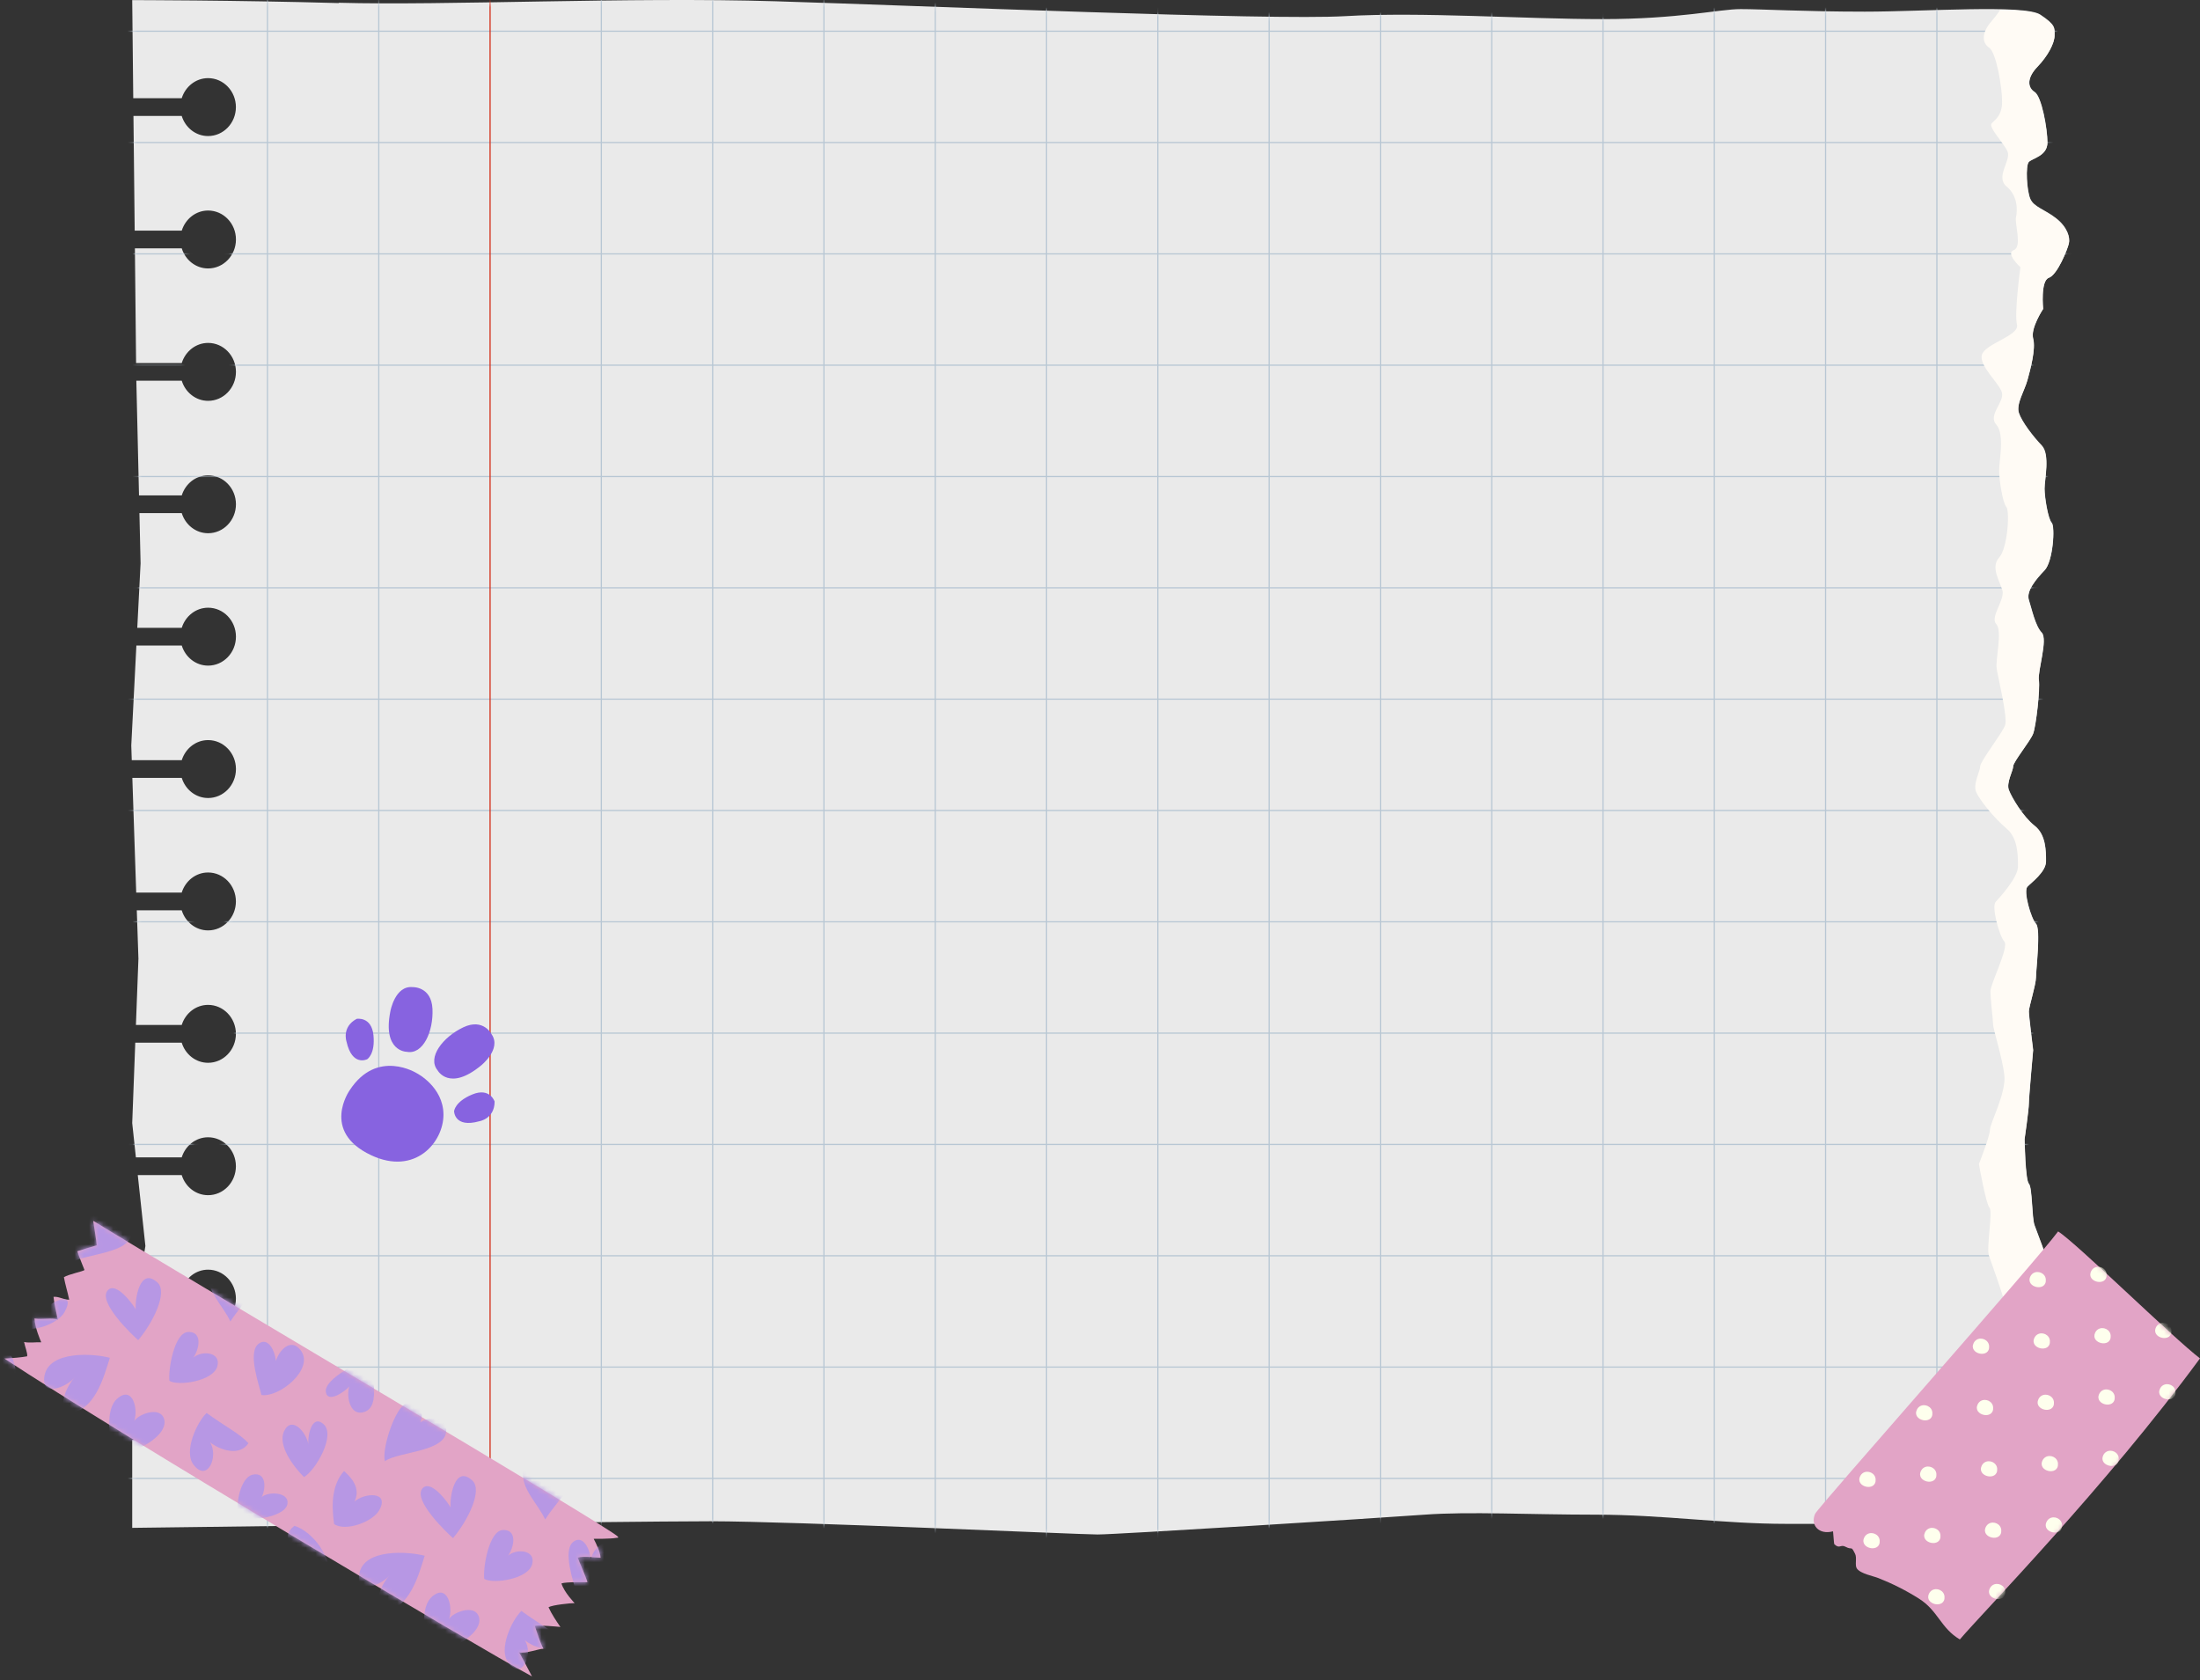 <svg width="457" height="349" viewBox="0 0 457 349" fill="none" xmlns="http://www.w3.org/2000/svg">
<rect x="0" y="0" width="457" height="349" fill="#333333" stroke="none"/>
<path d="M70.391 0.64C48.449 0.024 27.465 0.024 27.465 0.024L27.679 20.406H37.748C38.501 17.993 40.656 16.23 43.223 16.23C46.413 16.23 49.005 18.925 49.005 22.245C49.005 25.565 46.413 28.26 43.223 28.26C40.648 28.26 38.492 26.498 37.748 24.085H27.722L27.979 47.906H37.756C38.509 45.493 40.665 43.73 43.231 43.73C46.422 43.73 49.014 46.425 49.014 49.745C49.014 53.065 46.422 55.761 43.231 55.761C40.656 55.761 38.501 53.998 37.756 51.585H28.021L28.269 75.406H37.756C38.509 72.993 40.665 71.23 43.231 71.23C46.422 71.23 49.014 73.926 49.014 77.246C49.014 80.565 46.422 83.261 43.231 83.261C40.656 83.261 38.501 81.498 37.756 79.085H28.321L28.877 102.906H37.756C38.509 100.493 40.665 98.731 43.231 98.731C46.422 98.731 49.014 101.426 49.014 104.746C49.014 108.065 46.422 110.761 43.231 110.761C40.656 110.761 38.501 108.998 37.756 106.585H28.962L29.202 117.007L28.517 130.406H37.756C38.509 127.993 40.665 126.231 43.231 126.231C46.422 126.231 49.014 128.926 49.014 132.246C49.014 135.566 46.422 138.261 43.231 138.261C40.656 138.261 38.501 136.498 37.756 134.085H28.329L27.269 154.843L27.371 157.906H37.756C38.509 155.493 40.665 153.731 43.231 153.731C46.422 153.731 49.014 156.426 49.014 159.746C49.014 163.066 46.422 165.761 43.231 165.761C40.656 165.761 38.501 163.998 37.756 161.585H27.491L28.295 185.406H37.748C38.501 182.993 40.656 181.231 43.223 181.231C46.413 181.231 49.005 183.926 49.005 187.246C49.005 190.566 46.413 193.261 43.223 193.261C40.648 193.261 38.492 191.498 37.748 189.086H28.415L28.757 199.131L28.235 212.906H37.748C38.501 210.494 40.656 208.731 43.223 208.731C46.413 208.731 49.005 211.426 49.005 214.746C49.005 218.066 46.413 220.761 43.223 220.761C40.648 220.761 38.492 218.999 37.748 216.586H28.098L27.465 233.288L28.227 240.407H37.748C38.501 237.994 40.656 236.231 43.223 236.231C46.413 236.231 49.005 238.926 49.005 242.246C49.005 245.566 46.413 248.261 43.223 248.261C40.648 248.261 38.492 246.499 37.748 244.086H28.62L30.203 258.811L28.731 267.907H37.748C38.501 265.494 40.656 263.731 43.223 263.731C46.413 263.731 49.005 266.426 49.005 269.746C49.005 273.066 46.413 275.761 43.223 275.761C40.648 275.761 38.492 273.999 37.748 271.586H28.133L27.465 275.693V295.407H37.748C38.501 292.994 40.656 291.231 43.223 291.231C46.413 291.231 49.005 293.927 49.005 297.246C49.005 300.566 46.413 303.262 43.223 303.262C40.648 303.262 38.492 301.499 37.748 299.086H27.465V317.362C27.465 317.362 130.392 315.993 147.544 315.993C164.695 315.993 224.038 318.74 227.998 318.74C231.959 318.74 286.69 315.309 295.92 314.624C305.151 313.94 317.683 314.624 331.533 314.624C345.382 314.624 357.914 316.533 371.097 316.533H399.455C407.368 316.533 425.178 317.371 425.178 317.371C425.178 317.371 426.204 310.971 424.434 310.047C422.654 309.123 420.285 307.574 419.985 306.342C419.686 305.11 420.285 301.405 421.765 300.789C423.245 300.173 425.477 298.941 425.477 297.392C425.477 295.843 431.551 293.995 431.551 292.763C431.551 291.531 428.437 287.364 427.693 286.594C426.949 285.824 424.134 287.518 423.544 285.67C422.954 283.822 423.843 280.117 423.544 277.952C423.245 275.796 425.914 272.707 424.733 272.091C423.544 271.475 419.985 269.618 419.985 268.694C419.985 267.77 425.914 264.065 425.623 262.833C425.323 261.601 423.253 256.048 422.654 254.499C422.064 252.959 422.21 246.627 421.465 245.857C420.721 245.087 420.576 236.599 420.576 236.599C420.576 236.599 421.465 230.43 421.465 229.189C421.465 227.949 422.355 218.083 422.355 218.083C422.355 218.083 421.465 210.99 421.465 210.057C421.465 209.125 422.945 204.504 422.945 202.964C422.945 201.424 423.98 192.936 422.945 191.858C421.91 190.78 420.276 185.073 421.166 184.14C422.056 183.216 425.024 181.051 425.024 178.895C425.024 176.739 425.024 173.342 422.654 171.494C420.285 169.646 417.907 165.633 417.316 164.084C416.726 162.544 418.206 160.071 418.206 159.147C418.206 158.223 421.765 153.902 422.355 152.362C422.945 150.822 423.835 143.104 423.544 141.256C423.245 139.407 425.469 132.768 424.134 131.382C422.8 129.995 422.056 126.445 421.465 124.596C420.875 122.748 422.945 120.275 424.725 118.427C426.504 116.579 426.949 109.323 426.204 108.553C425.46 107.783 424.725 103.308 424.725 101.46C424.725 99.612 425.914 94.367 424.134 92.51C422.355 90.662 419.985 87.573 419.387 85.725C418.796 83.877 420.576 81.096 421.166 78.94C421.756 76.783 422.945 72.463 422.355 70.298C421.765 68.141 424.434 64.129 424.434 64.129C424.434 64.129 423.843 58.267 425.623 57.651C427.402 57.035 429.481 51.79 429.772 50.558C430.071 49.326 429.472 47.161 427.103 45.313C424.733 43.465 422.509 43.003 421.765 41.3C421.02 39.606 420.73 34.361 421.465 33.582C422.21 32.812 425.323 32.35 425.323 29.57C425.323 26.789 424.134 20.003 422.654 19.079C421.174 18.155 421.02 16.145 423.245 13.834C425.469 11.524 426.803 8.897 426.803 7.357C426.803 5.817 427.103 5.201 423.835 3.036C420.576 0.88 399.814 2.42 387.367 2.42C374.921 2.42 366.015 1.89 361.567 1.89C357.119 1.89 348.821 3.969 332.807 3.969C316.793 3.969 295.151 2.429 279.436 3.353C263.722 4.277 191.668 1.197 161.128 0.264C130.589 -0.66 92.342 1.188 70.4 0.572L70.391 0.64Z" fill="#EAEAEA"/>
<path d="M416.042 306.59C416.042 308.233 413.792 309.55 412.295 310.209C410.798 310.868 410.199 314.813 410.499 316.13C410.55 316.37 410.695 316.627 410.875 316.883C418.086 317.131 425.17 317.465 425.17 317.465C425.17 317.465 426.196 311.065 424.425 310.141C422.646 309.217 420.276 307.668 419.977 306.436C419.823 305.811 419.909 304.545 420.216 303.373C418.42 304.417 416.042 305.563 416.042 306.59Z" fill="#FFF5E6"/>
<mask id="mask0_2198_6799" style="mask-type:luminance" maskUnits="userSpaceOnUse" x="27" y="0" width="405" height="319">
<path d="M70.391 0.64C48.449 0.024 27.465 0.024 27.465 0.024L27.679 20.406H37.748C38.501 17.993 40.656 16.23 43.223 16.23C46.413 16.23 49.005 18.925 49.005 22.245C49.005 25.565 46.413 28.26 43.223 28.26C40.648 28.26 38.492 26.498 37.748 24.085H27.722L27.979 47.906H37.756C38.509 45.493 40.665 43.73 43.231 43.73C46.422 43.73 49.014 46.425 49.014 49.745C49.014 53.065 46.422 55.761 43.231 55.761C40.656 55.761 38.501 53.998 37.756 51.585H28.021L28.269 75.406H37.756C38.509 72.993 40.665 71.23 43.231 71.23C46.422 71.23 49.014 73.926 49.014 77.246C49.014 80.565 46.422 83.261 43.231 83.261C40.656 83.261 38.501 81.498 37.756 79.085H28.321L28.877 102.906H37.756C38.509 100.493 40.665 98.731 43.231 98.731C46.422 98.731 49.014 101.426 49.014 104.746C49.014 108.065 46.422 110.761 43.231 110.761C40.656 110.761 38.501 108.998 37.756 106.585H28.962L29.202 117.007L28.517 130.406H37.756C38.509 127.993 40.665 126.231 43.231 126.231C46.422 126.231 49.014 128.926 49.014 132.246C49.014 135.566 46.422 138.261 43.231 138.261C40.656 138.261 38.501 136.498 37.756 134.085H28.329L27.269 154.843L27.371 157.906H37.756C38.509 155.493 40.665 153.731 43.231 153.731C46.422 153.731 49.014 156.426 49.014 159.746C49.014 163.066 46.422 165.761 43.231 165.761C40.656 165.761 38.501 163.998 37.756 161.585H27.491L28.295 185.406H37.748C38.501 182.993 40.656 181.231 43.223 181.231C46.413 181.231 49.005 183.926 49.005 187.246C49.005 190.566 46.413 193.261 43.223 193.261C40.648 193.261 38.492 191.498 37.748 189.086H28.415L28.757 199.131L28.235 212.906H37.748C38.501 210.494 40.656 208.731 43.223 208.731C46.413 208.731 49.005 211.426 49.005 214.746C49.005 218.066 46.413 220.761 43.223 220.761C40.648 220.761 38.492 218.999 37.748 216.586H28.098L27.465 233.288L28.227 240.407H37.748C38.501 237.994 40.656 236.231 43.223 236.231C46.413 236.231 49.005 238.926 49.005 242.246C49.005 245.566 46.413 248.261 43.223 248.261C40.648 248.261 38.492 246.499 37.748 244.086H28.62L30.203 258.811L28.731 267.907H37.748C38.501 265.494 40.656 263.731 43.223 263.731C46.413 263.731 49.005 266.426 49.005 269.746C49.005 273.066 46.413 275.761 43.223 275.761C40.648 275.761 38.492 273.999 37.748 271.586H28.133L27.465 275.693V295.407H37.748C38.501 292.994 40.656 291.231 43.223 291.231C46.413 291.231 49.005 293.927 49.005 297.246C49.005 300.566 46.413 303.262 43.223 303.262C40.648 303.262 38.492 301.499 37.748 299.086H27.465V317.362C27.465 317.362 130.392 315.993 147.544 315.993C164.695 315.993 224.038 318.74 227.998 318.74C231.959 318.74 286.69 315.309 295.92 314.624C305.151 313.94 317.683 314.624 331.533 314.624C345.382 314.624 357.914 316.533 371.097 316.533H399.455C407.368 316.533 425.178 317.371 425.178 317.371C425.178 317.371 426.204 310.971 424.434 310.047C422.654 309.123 420.285 307.574 419.985 306.342C419.686 305.11 420.285 301.405 421.765 300.789C423.245 300.173 425.477 298.941 425.477 297.392C425.477 295.843 431.551 293.995 431.551 292.763C431.551 291.531 428.437 287.364 427.693 286.594C426.949 285.824 424.134 287.518 423.544 285.67C422.954 283.822 423.843 280.117 423.544 277.952C423.245 275.796 425.914 272.707 424.733 272.091C423.544 271.475 419.985 269.618 419.985 268.694C419.985 267.77 425.914 264.065 425.623 262.833C425.323 261.601 423.253 256.048 422.654 254.499C422.064 252.959 422.21 246.627 421.465 245.857C420.721 245.087 420.576 236.599 420.576 236.599C420.576 236.599 421.465 230.43 421.465 229.189C421.465 227.949 422.355 218.083 422.355 218.083C422.355 218.083 421.465 210.99 421.465 210.057C421.465 209.125 422.945 204.504 422.945 202.964C422.945 201.424 423.98 192.936 422.945 191.858C421.91 190.78 420.276 185.073 421.166 184.14C422.056 183.216 425.024 181.051 425.024 178.895C425.024 176.739 425.024 173.342 422.654 171.494C420.285 169.646 417.907 165.633 417.316 164.084C416.726 162.544 418.206 160.071 418.206 159.147C418.206 158.223 421.765 153.902 422.355 152.362C422.945 150.822 423.835 143.104 423.544 141.256C423.245 139.407 425.469 132.768 424.134 131.382C422.8 129.995 422.056 126.445 421.465 124.596C420.875 122.748 422.945 120.275 424.725 118.427C426.504 116.579 426.949 109.323 426.204 108.553C425.46 107.783 424.725 103.308 424.725 101.46C424.725 99.612 425.914 94.367 424.134 92.51C422.355 90.662 419.985 87.573 419.387 85.725C418.796 83.877 420.576 81.096 421.166 78.94C421.756 76.783 422.945 72.463 422.355 70.298C421.765 68.141 424.434 64.129 424.434 64.129C424.434 64.129 423.843 58.267 425.623 57.651C427.402 57.035 429.481 51.79 429.772 50.558C430.071 49.326 429.472 47.161 427.103 45.313C424.733 43.465 422.509 43.003 421.765 41.3C421.02 39.606 420.73 34.361 421.465 33.582C422.21 32.812 425.323 32.35 425.323 29.57C425.323 26.789 424.134 20.003 422.654 19.079C421.174 18.155 421.02 16.145 423.245 13.834C425.469 11.524 426.803 8.897 426.803 7.357C426.803 5.817 427.103 5.201 423.835 3.036C420.576 0.88 399.814 2.42 387.367 2.42C374.921 2.42 366.015 1.89 361.567 1.89C357.119 1.89 348.821 3.969 332.807 3.969C316.793 3.969 295.151 2.429 279.436 3.353C263.722 4.277 191.668 1.197 161.128 0.264C130.589 -0.66 92.342 1.188 70.4 0.572L70.391 0.64Z" fill="white"/>
</mask>
<g mask="url(#mask0_2198_6799)">
<path d="M4.103 307.095H453.801" stroke="#B8C7D4" stroke-width="0.25" stroke-miterlimit="10"/>
<path d="M4.103 283.967H453.801" stroke="#B8C7D4" stroke-width="0.25" stroke-miterlimit="10"/>
<path d="M4.103 260.848H453.801" stroke="#B8C7D4" stroke-width="0.25" stroke-miterlimit="10"/>
<path d="M4.103 237.72H453.801" stroke="#B8C7D4" stroke-width="0.25" stroke-miterlimit="10"/>
<path d="M4.103 214.601H453.801" stroke="#B8C7D4" stroke-width="0.25" stroke-miterlimit="10"/>
<path d="M4.103 191.473H453.801" stroke="#B8C7D4" stroke-width="0.25" stroke-miterlimit="10"/>
<path d="M4.103 168.354H453.801" stroke="#B8C7D4" stroke-width="0.25" stroke-miterlimit="10"/>
<path d="M4.103 145.226H453.801" stroke="#B8C7D4" stroke-width="0.25" stroke-miterlimit="10"/>
<path d="M4.103 122.098H453.801" stroke="#B8C7D4" stroke-width="0.25" stroke-miterlimit="10"/>
<path d="M4.103 98.979H453.801" stroke="#B8C7D4" stroke-width="0.25" stroke-miterlimit="10"/>
<path d="M4.103 75.851H453.801" stroke="#B8C7D4" stroke-width="0.25" stroke-miterlimit="10"/>
<path d="M4.103 52.732H453.801" stroke="#B8C7D4" stroke-width="0.25" stroke-miterlimit="10"/>
<path d="M4.103 29.604H453.801" stroke="#B8C7D4" stroke-width="0.25" stroke-miterlimit="10"/>
<path d="M4.103 6.485H453.801" stroke="#B8C7D4" stroke-width="0.25" stroke-miterlimit="10"/>
<path d="M402.346 381.689V-68.11" stroke="#B8C7D4" stroke-width="0.25" stroke-miterlimit="10"/>
<path d="M379.224 381.689V-68.11" stroke="#B8C7D4" stroke-width="0.25" stroke-miterlimit="10"/>
<path d="M356.109 381.689V-68.11" stroke="#B8C7D4" stroke-width="0.25" stroke-miterlimit="10"/>
<path d="M332.987 381.689V-68.11" stroke="#B8C7D4" stroke-width="0.25" stroke-miterlimit="10"/>
<path d="M309.873 381.689V-68.11" stroke="#B8C7D4" stroke-width="0.25" stroke-miterlimit="10"/>
<path d="M286.75 381.689V-68.11" stroke="#B8C7D4" stroke-width="0.25" stroke-miterlimit="10"/>
<path d="M263.636 381.689V-68.11" stroke="#B8C7D4" stroke-width="0.25" stroke-miterlimit="10"/>
<path d="M240.514 381.689V-68.11" stroke="#B8C7D4" stroke-width="0.25" stroke-miterlimit="10"/>
<path d="M217.391 381.689V-68.11" stroke="#B8C7D4" stroke-width="0.25" stroke-miterlimit="10"/>
<path d="M194.277 381.689V-68.11" stroke="#B8C7D4" stroke-width="0.25" stroke-miterlimit="10"/>
<path d="M171.154 381.689V-68.11" stroke="#B8C7D4" stroke-width="0.25" stroke-miterlimit="10"/>
<path d="M148.04 381.689V-68.11" stroke="#B8C7D4" stroke-width="0.25" stroke-miterlimit="10"/>
<path d="M124.917 381.689V-68.11" stroke="#B8C7D4" stroke-width="0.25" stroke-miterlimit="10"/>
<path d="M101.803 381.689V-68.11" stroke="#D4331E" stroke-width="0.25" stroke-miterlimit="10"/>
<path d="M78.681 381.689V-68.11" stroke="#B8C7D4" stroke-width="0.25" stroke-miterlimit="10"/>
<path d="M55.558 381.689V-68.11" stroke="#B8C7D4" stroke-width="0.25" stroke-miterlimit="10"/>
</g>
<path d="M413.792 4.311C411.551 6.775 411.696 8.915 413.193 9.899C414.69 10.883 415.888 18.121 415.888 21.082C415.888 24.042 414.476 24.804 413.724 25.625C412.979 26.447 416.281 29.706 417.034 31.512C417.778 33.317 414.434 36.766 416.829 38.742C419.224 40.718 419.079 43.79 418.779 45.108C418.48 46.426 420.105 51.294 418.309 51.953C416.512 52.612 419.695 55.504 419.695 55.504C419.695 55.504 418.386 65.113 418.985 67.414C419.583 69.716 412.286 71.41 411.688 73.712C411.089 76.013 415.246 79.522 415.845 81.498C416.444 83.475 412.885 86.213 414.673 88.189C416.47 90.166 415.272 95.753 415.272 97.73C415.272 99.706 416.016 104.472 416.769 105.293C417.513 106.115 417.068 113.841 415.272 115.818C413.476 117.794 415.349 120.618 415.948 122.594C416.547 124.571 413.33 128.147 414.673 129.628C416.016 131.108 414.468 136.926 414.767 138.903C415.067 140.879 417.103 149.025 416.504 150.668C415.905 152.31 411.354 158.146 411.354 159.13C411.354 160.114 409.857 162.749 410.456 164.392C411.055 166.035 414.399 170.108 416.795 172.084C419.19 174.061 419.19 177.68 419.19 179.982C419.19 182.283 415.452 186.356 414.553 187.34C413.655 188.324 415.298 194.416 416.35 195.563C417.393 196.718 413.467 204.29 413.467 205.933C413.467 207.576 414.014 211.786 414.014 212.77C414.014 213.754 415.939 219.658 416.358 223.32C416.786 226.982 413.373 233.331 413.373 234.648C413.373 235.966 411.072 241.784 411.072 241.784C411.072 241.784 412.517 250.041 413.27 250.863C414.014 251.684 412.569 259.214 413.168 260.856C413.766 262.499 415.862 268.42 416.162 269.738C416.461 271.056 418.292 274.752 418.292 275.736C418.292 276.72 414.074 278.945 415.263 279.603C416.461 280.262 413.766 283.548 414.066 285.85C414.365 288.151 413.467 292.096 414.066 294.072C414.665 296.049 417.505 294.235 418.258 295.056C418.891 295.749 421.192 298.984 421.91 300.78C423.39 300.139 425.443 298.949 425.443 297.469C425.443 295.989 431.517 294.072 431.517 292.84C431.517 291.608 428.403 287.441 427.659 286.671C426.915 285.901 424.1 287.595 423.51 285.747C422.92 283.899 423.809 280.194 423.51 278.029C423.211 275.873 425.879 272.784 424.699 272.168C423.51 271.552 419.951 269.695 419.951 268.771C419.951 267.847 425.879 264.142 425.589 262.91C425.289 261.678 423.219 256.125 422.62 254.576C422.03 253.036 422.175 246.704 421.431 245.934C420.687 245.164 420.542 236.676 420.542 236.676C420.542 236.676 421.431 230.507 421.431 229.266C421.431 228.026 422.321 218.16 422.321 218.16C422.321 218.16 421.431 211.067 421.431 210.134C421.431 209.202 422.911 204.581 422.911 203.041C422.911 201.501 423.946 193.013 422.911 191.935C421.876 190.857 420.242 185.15 421.132 184.217C422.021 183.293 424.99 181.128 424.99 178.972C424.99 176.816 424.99 173.419 422.62 171.571C420.251 169.723 417.873 165.71 417.282 164.161C416.692 162.621 418.172 160.148 418.172 159.224C418.172 158.3 421.731 153.979 422.321 152.439C422.911 150.899 423.801 143.181 423.51 141.333C423.211 139.485 425.435 132.845 424.1 131.459C422.766 130.073 422.021 126.522 421.431 124.673C420.841 122.825 422.911 120.353 424.69 118.504C426.47 116.656 426.915 109.4 426.17 108.63C425.426 107.86 424.69 103.385 424.69 101.537C424.69 99.689 425.879 94.444 424.1 92.587C422.321 90.739 419.951 87.65 419.352 85.802C418.762 83.954 420.542 81.173 421.132 79.017C421.722 76.861 422.911 72.54 422.321 70.375C421.731 68.219 424.4 64.206 424.4 64.206C424.4 64.206 423.809 58.345 425.589 57.728C427.368 57.112 429.447 51.867 429.738 50.635C430.037 49.403 429.438 47.238 427.069 45.39C424.699 43.542 422.475 43.08 421.731 41.377C420.986 39.683 420.696 34.438 421.431 33.66C422.175 32.889 425.289 32.427 425.289 29.647C425.289 26.866 424.1 20.081 422.62 19.157C421.14 18.232 420.986 16.222 423.21 13.911C425.435 11.601 426.769 8.974 426.769 7.434C426.769 5.894 427.069 5.278 423.801 3.113C422.706 2.386 419.601 2.087 415.529 1.992C415.024 2.771 414.451 3.55 413.758 4.311H413.792Z" fill="#FFFBF5"/>
<path d="M457 282.162C451.448 277.943 431.08 257.947 427.522 255.791C423.065 261.849 377.675 313.084 377.059 314.428C375.998 316.746 377.795 318.877 380.772 318.081C380.814 318.27 380.951 320.674 381.028 320.751C382.14 321.82 382.329 320.742 383.329 321.273C384.878 322.103 384.424 320.913 385.357 322.762C385.776 323.583 385.254 325.123 385.716 325.799C386.486 326.903 389.121 327.365 390.19 327.793C393.133 328.956 395.956 330.377 398.633 332.071C402.628 334.604 403.099 338.155 407.111 340.542C411.944 334.852 437.462 308.763 456.992 282.17L457 282.162Z" fill="#E2A4C6"/>
<mask id="mask1_2198_6799" style="mask-type:luminance" maskUnits="userSpaceOnUse" x="376" y="255" width="81" height="86">
<path d="M456.966 282.316C451.414 278.097 431.405 257.844 427.847 255.688C423.39 261.746 377.683 313.084 377.059 314.436C375.998 316.755 377.795 318.885 380.772 318.09C380.814 318.278 380.951 320.682 381.028 320.759C382.14 321.829 382.329 320.751 383.329 321.281C384.878 322.111 384.424 320.922 385.357 322.77C385.776 323.591 385.254 325.132 385.716 325.808C386.486 326.911 389.121 327.373 390.19 327.801C393.133 328.965 395.956 330.385 398.633 332.079C402.628 334.612 403.099 338.163 407.111 340.55C411.944 334.86 437.428 308.926 456.957 282.333L456.966 282.316Z" fill="white"/>
</mask>
<g mask="url(#mask1_2198_6799)">
<path d="M452.457 300.985C451.781 300.036 450.156 299.933 449.54 301.174C448.402 303.492 452.971 304.494 452.748 301.798C452.722 301.482 452.62 301.208 452.457 300.985Z" fill="#FEFFED"/>
<path d="M451.619 288.245C450.943 287.295 449.318 287.193 448.702 288.433C447.564 290.752 452.132 291.753 451.91 289.058C451.884 288.741 451.781 288.468 451.619 288.245Z" fill="#FEFFED"/>
<path d="M439.831 302.072C439.155 301.122 437.53 301.02 436.914 302.26C435.777 304.579 440.345 305.58 440.122 302.885C440.097 302.568 439.994 302.295 439.831 302.072Z" fill="#FEFFED"/>
<path d="M453.304 313.717C452.629 312.768 451.003 312.665 450.387 313.906C449.25 316.224 453.818 317.225 453.595 314.53C453.57 314.214 453.467 313.94 453.304 313.717Z" fill="#FEFFED"/>
<path d="M428.052 315.908C427.376 314.958 425.75 314.855 425.134 316.096C423.997 318.415 428.565 319.416 428.342 316.721C428.317 316.404 428.214 316.13 428.052 315.908Z" fill="#FEFFED"/>
<path d="M441.516 327.553C440.841 326.603 439.215 326.501 438.599 327.741C437.462 330.06 442.03 331.061 441.807 328.366C441.782 328.049 441.679 327.776 441.516 327.553Z" fill="#FEFFED"/>
<path d="M416.264 329.735C415.588 328.785 413.963 328.682 413.347 329.923C412.209 332.242 416.777 333.243 416.555 330.548C416.529 330.231 416.426 329.957 416.264 329.735Z" fill="#FEFFED"/>
<path d="M429.728 341.38C429.052 340.43 427.427 340.328 426.811 341.568C425.673 343.887 430.242 344.888 430.019 342.193C429.993 341.876 429.891 341.602 429.728 341.38Z" fill="#FEFFED"/>
<path d="M438.993 289.332C438.317 288.382 436.692 288.279 436.076 289.52C434.938 291.839 439.506 292.84 439.284 290.145C439.258 289.828 439.155 289.554 438.993 289.332Z" fill="#FEFFED"/>
<path d="M427.205 303.167C426.529 302.218 424.904 302.115 424.288 303.356C423.15 305.674 427.718 306.675 427.496 303.98C427.47 303.664 427.367 303.39 427.205 303.167Z" fill="#FEFFED"/>
<path d="M440.678 314.813C440.002 313.863 438.377 313.76 437.761 315.001C436.623 317.32 441.191 318.321 440.969 315.625C440.943 315.309 440.841 315.035 440.678 314.813Z" fill="#FEFFED"/>
<path d="M415.426 316.994C414.75 316.045 413.124 315.942 412.508 317.183C411.371 319.501 415.939 320.503 415.716 317.807C415.691 317.491 415.588 317.217 415.426 316.994Z" fill="#FEFFED"/>
<path d="M428.89 328.64C428.214 327.69 426.589 327.587 425.973 328.828C424.835 331.147 429.403 332.148 429.181 329.453C429.155 329.136 429.052 328.862 428.89 328.64Z" fill="#FEFFED"/>
<path d="M403.637 330.822C402.962 329.872 401.336 329.769 400.72 331.01C399.583 333.329 404.151 334.33 403.928 331.634C403.903 331.318 403.8 331.044 403.637 330.822Z" fill="#FEFFED"/>
<path d="M450.781 275.505C450.105 274.555 448.48 274.452 447.864 275.693C446.726 278.012 451.294 279.013 451.072 276.318C451.046 276.001 450.944 275.727 450.781 275.505Z" fill="#FEFFED"/>
<path d="M437.307 263.859C436.632 262.91 435.006 262.807 434.39 264.048C433.253 266.366 437.821 267.368 437.598 264.672C437.573 264.356 437.47 264.082 437.307 263.859Z" fill="#FEFFED"/>
<path d="M425.528 277.687C424.852 276.737 423.227 276.634 422.611 277.875C421.473 280.194 426.041 281.195 425.819 278.499C425.793 278.183 425.691 277.909 425.528 277.687Z" fill="#FEFFED"/>
<path d="M424.681 264.946C424.006 263.996 422.38 263.894 421.764 265.134C420.627 267.453 425.195 268.454 424.972 265.759C424.947 265.442 424.844 265.169 424.681 264.946Z" fill="#FEFFED"/>
<path d="M438.155 276.6C437.479 275.65 435.853 275.547 435.237 276.788C434.1 279.107 438.668 280.108 438.445 277.413C438.42 277.096 438.317 276.822 438.155 276.6Z" fill="#FEFFED"/>
<path d="M412.902 278.782C412.226 277.832 410.6 277.729 409.985 278.97C408.847 281.289 413.415 282.29 413.192 279.595C413.167 279.278 413.064 279.004 412.902 278.782Z" fill="#FEFFED"/>
<path d="M426.366 290.427C425.691 289.477 424.065 289.375 423.449 290.615C422.312 292.934 426.88 293.935 426.657 291.24C426.632 290.923 426.529 290.65 426.366 290.427Z" fill="#FEFFED"/>
<path d="M401.114 292.609C400.438 291.659 398.813 291.557 398.197 292.797C397.059 295.116 401.627 296.117 401.405 293.422C401.379 293.105 401.277 292.831 401.114 292.609Z" fill="#FEFFED"/>
<path d="M414.578 304.254C413.903 303.304 412.277 303.202 411.661 304.442C410.524 306.761 415.092 307.762 414.869 305.067C414.844 304.75 414.741 304.476 414.578 304.254Z" fill="#FEFFED"/>
<path d="M389.326 306.436C388.65 305.486 387.025 305.383 386.409 306.624C385.271 308.943 389.839 309.944 389.617 307.249C389.591 306.932 389.488 306.658 389.326 306.436Z" fill="#FEFFED"/>
<path d="M402.799 318.09C402.123 317.14 400.498 317.037 399.882 318.278C398.744 320.597 403.312 321.598 403.09 318.903C403.064 318.586 402.962 318.312 402.799 318.09Z" fill="#FEFFED"/>
<path d="M449.934 262.764C449.258 261.814 447.633 261.712 447.017 262.952C445.879 265.271 450.447 266.272 450.225 263.577C450.199 263.26 450.096 262.987 449.934 262.764Z" fill="#FEFFED"/>
<path d="M412.055 266.041C411.379 265.092 409.754 264.989 409.138 266.23C408 268.548 412.568 269.549 412.346 266.854C412.32 266.538 412.217 266.264 412.055 266.041Z" fill="#FEFFED"/>
<path d="M400.276 279.868C399.6 278.919 397.975 278.816 397.359 280.057C396.221 282.375 400.789 283.377 400.566 280.681C400.541 280.365 400.438 280.091 400.276 279.868Z" fill="#FEFFED"/>
<path d="M413.74 291.514C413.064 290.564 411.439 290.461 410.823 291.702C409.685 294.021 414.253 295.022 414.031 292.327C414.005 292.01 413.903 291.736 413.74 291.514Z" fill="#FEFFED"/>
<path d="M388.488 293.704C387.812 292.754 386.186 292.652 385.571 293.892C384.433 296.211 389.001 297.212 388.778 294.517C388.753 294.2 388.65 293.927 388.488 293.704Z" fill="#FEFFED"/>
<path d="M401.952 305.349C401.276 304.399 399.651 304.297 399.035 305.537C397.897 307.856 402.465 308.857 402.243 306.162C402.217 305.845 402.114 305.572 401.952 305.349Z" fill="#FEFFED"/>
<path d="M376.699 307.531C376.024 306.581 374.398 306.479 373.782 307.719C372.645 310.038 377.213 311.039 376.99 308.344C376.965 308.027 376.862 307.754 376.699 307.531Z" fill="#FEFFED"/>
<path d="M390.173 319.176C389.497 318.227 387.871 318.124 387.256 319.365C386.118 321.683 390.686 322.684 390.463 319.989C390.438 319.673 390.335 319.399 390.173 319.176Z" fill="#FEFFED"/>
<path d="M423.843 252.206C423.167 251.256 421.542 251.153 420.926 252.394C419.788 254.713 424.356 255.714 424.134 253.018C424.108 252.702 424.006 252.428 423.843 252.206Z" fill="#FEFFED"/>
<path d="M398.59 254.396C397.914 253.446 396.289 253.344 395.673 254.584C394.535 256.903 399.103 257.904 398.881 255.209C398.855 254.892 398.753 254.619 398.59 254.396Z" fill="#FEFFED"/>
<path d="M411.217 253.301C410.541 252.351 408.915 252.248 408.3 253.489C407.162 255.808 411.73 256.809 411.507 254.114C411.482 253.797 411.379 253.523 411.217 253.301Z" fill="#FEFFED"/>
<path d="M399.428 267.128C398.753 266.178 397.127 266.076 396.511 267.316C395.374 269.635 399.942 270.636 399.719 267.941C399.694 267.624 399.591 267.35 399.428 267.128Z" fill="#FEFFED"/>
<path d="M387.64 280.964C386.965 280.014 385.339 279.911 384.723 281.152C383.586 283.471 388.154 284.472 387.931 281.777C387.906 281.46 387.803 281.186 387.64 280.964Z" fill="#FEFFED"/>
<path d="M386.802 268.223C386.126 267.273 384.501 267.171 383.885 268.411C382.747 270.73 387.315 271.731 387.093 269.036C387.067 268.719 386.965 268.446 386.802 268.223Z" fill="#FEFFED"/>
<path d="M377.709 320.203C377.033 319.253 375.408 319.151 374.792 320.391C373.654 322.71 378.222 323.711 378 321.016C377.974 320.699 377.871 320.426 377.709 320.203Z" fill="#FEFFED"/>
<path d="M391.182 331.848C390.506 330.898 388.881 330.796 388.265 332.036C387.127 334.355 391.695 335.356 391.473 332.661C391.447 332.344 391.344 332.071 391.182 331.848Z" fill="#FEFFED"/>
<path d="M378.556 332.943C377.88 331.994 376.255 331.891 375.639 333.132C374.501 335.45 379.069 336.452 378.847 333.756C378.821 333.44 378.718 333.166 378.556 332.943Z" fill="#FEFFED"/>
</g>
<path d="M107.723 343.211C107.723 343.211 107.757 343.194 107.791 343.22C109.245 343.536 111.974 342.458 112.898 342.467C112.111 341.021 111.624 339.258 111.093 337.727C111.82 337.538 115.618 337.855 116.414 337.949C115.533 336.683 114.583 335.262 113.942 333.851C114.763 333.363 118.595 332.986 119.365 332.995C119.365 332.995 117.192 330.77 116.628 328.905C117.56 328.554 122.009 328.657 122.009 328.657C122.086 328.392 120.212 324.173 120.015 323.549C121.53 323.164 123.215 323.549 124.755 323.574C124.703 322.402 123.873 320.674 123.326 319.639C123.326 319.639 126.85 319.673 128.005 319.442C128.091 319.425 128.236 319.416 128.407 319.399C128.407 319.322 128.407 319.253 128.382 319.219C127.295 317.576 34.343 262.884 19.424 253.618C19.407 253.643 19.39 253.669 19.373 253.703C19.638 255.517 19.988 257.425 20.1 258.666C18.739 259.051 17.396 259.487 16.062 259.907C16.319 260.779 17.55 263.8 17.55 263.8C17.345 264.074 14.231 264.681 13.273 265.297C13.564 266.871 14.069 268.471 14.377 269.969C13.196 269.995 12.23 269.259 11.117 269.378C11.263 270.953 11.699 272.561 11.999 274.059C10.356 273.674 9.116 274.136 7.165 273.871C7.302 275.924 8.312 278.209 8.568 278.816C7.379 278.765 6.165 278.996 5.001 278.756C5.164 279.638 5.762 281.118 5.643 281.725C4.496 281.948 2.777 282.093 0.912 282.196C24.394 297.7 99.536 342.347 110.511 348.217C109.562 346.463 108.108 343.528 107.791 343.228C107.774 343.228 107.748 343.228 107.723 343.22V343.211Z" fill="#E2A4C6"/>
<mask id="mask2_2198_6799" style="mask-type:luminance" maskUnits="userSpaceOnUse" x="0" y="253" width="129" height="96">
<path d="M107.723 343.211C107.723 343.211 107.757 343.194 107.791 343.22C109.245 343.536 111.974 342.458 112.898 342.467C112.111 341.021 111.624 339.258 111.093 337.727C111.82 337.538 115.618 337.855 116.414 337.949C115.533 336.683 114.583 335.262 113.942 333.851C114.763 333.363 118.595 332.986 119.365 332.995C119.365 332.995 117.192 330.77 116.628 328.905C117.56 328.554 122.009 328.657 122.009 328.657C122.086 328.392 120.212 324.173 120.015 323.549C121.53 323.164 123.215 323.549 124.755 323.574C124.703 322.402 123.873 320.674 123.326 319.639C123.326 319.639 126.85 319.673 128.005 319.442C128.091 319.425 128.236 319.416 128.407 319.399C128.407 319.322 128.407 319.253 128.382 319.219C127.295 317.576 34.343 262.884 19.424 253.618C19.407 253.643 19.39 253.669 19.373 253.703C19.638 255.517 19.988 257.425 20.1 258.666C18.739 259.051 17.396 259.487 16.062 259.907C16.319 260.779 17.55 263.8 17.55 263.8C17.345 264.074 14.231 264.681 13.273 265.297C13.564 266.871 14.069 268.471 14.377 269.969C13.196 269.995 12.23 269.259 11.117 269.378C11.263 270.953 11.699 272.561 11.999 274.059C10.356 273.674 9.116 274.136 7.165 273.871C7.302 275.924 8.312 278.209 8.568 278.816C7.379 278.765 6.165 278.996 5.001 278.756C5.164 279.638 5.762 281.118 5.643 281.725C4.496 281.948 2.777 282.093 0.912 282.196C24.394 297.7 99.536 342.347 110.511 348.217C109.562 346.463 108.108 343.528 107.791 343.228C107.774 343.228 107.748 343.228 107.723 343.22V343.211Z" fill="white"/>
</mask>
<g mask="url(#mask2_2198_6799)">
<path d="M107.706 324.533C107.706 324.533 107.748 324.533 107.773 324.533C107.739 324.507 107.714 324.499 107.706 324.533Z" fill="#B797E4"/>
<path d="M28.705 278.371C27.91 277.695 19.92 270.268 22.495 267.907C24.214 266.332 27.534 270.807 28.201 271.988C28.004 269.892 29.039 263.038 32.718 266.41C34.933 268.437 31.734 274.82 28.705 278.371Z" fill="#B797E4"/>
<path d="M35.199 286.817C34.908 284.643 36.148 276.763 39.108 276.677C42.487 276.575 41.178 281.169 39.715 282.513C40.981 280.493 45.968 280.433 45.164 283.745C44.395 286.911 36.986 287.955 35.19 286.825L35.199 286.817Z" fill="#B797E4"/>
<path d="M22.82 282.042C21.622 285.764 19.68 293.738 13.581 293.55C12.281 291.334 13.932 287.843 15.549 286.063C13.881 288.177 8.337 290.367 9.253 285.695C10.271 280.519 19.39 281.126 22.811 282.033L22.82 282.042Z" fill="#B797E4"/>
<path d="M47.85 274.504C46.593 271.577 42.726 268.018 43.291 264.467C44.095 259.359 47.936 263.8 48.783 266.598C49.039 263.885 51.281 259.393 53.265 263.979C54.634 267.137 50.973 269.712 47.85 274.504Z" fill="#B797E4"/>
<path d="M14.548 262.405C13.915 259.958 16.327 252.369 18.492 250.691C21.828 248.09 23.265 252.702 21.426 255.338C21.896 252.822 26.866 253.062 27.26 255.44C28.098 260.54 17.371 260.292 14.548 262.405Z" fill="#B797E4"/>
<path d="M4 275.437C6.336 277.079 12.058 275.009 13.41 272.536C15.583 268.557 11.887 269.712 9.826 271.501C8.312 269.216 8.371 266.461 6.07 264.416C3.735 267.051 3.341 270.782 4 275.428V275.437Z" fill="#B797E4"/>
<path d="M23 301.61C23.034 298.59 21.631 292.729 24.48 290.41C27.568 287.886 28.748 292.643 27.884 295.176C28.791 293.73 32.914 292.207 33.958 294.414C35.669 298.034 27.268 302.834 23 301.61Z" fill="#B797E4"/>
<path d="M54.3 289.76C53.847 287.681 51.358 280.947 53.702 279.141C56.225 277.19 57.979 282.581 57.106 284.557C56.704 281.819 60.16 277.002 62.607 280.681C65.156 284.515 57.953 290.367 54.292 289.76H54.3Z" fill="#B797E4"/>
<path d="M42.906 293.499C40.853 295.51 38.107 301.516 40.203 304.246C43.145 308.096 45.481 302.338 43.616 299.574C45.652 301.208 49.775 302.594 51.606 299.779C49.784 297.786 47.234 296.614 42.914 293.499H42.906Z" fill="#B797E4"/>
<path d="M49.501 314.453C48.928 312.554 49.929 306.855 52.512 306.308C55.361 305.709 55.258 309.2 54.352 311.005C55.515 309.79 60.075 309.807 59.715 312.357C59.296 315.377 50.237 316.43 49.493 314.462L49.501 314.453Z" fill="#B797E4"/>
<path d="M63.137 306.813C61.212 304.87 57.5 300.293 59.057 297.195C60.665 293.995 63.702 297.572 64.104 300.164C63.787 298.556 64.711 293.593 67.209 295.818C69.775 298.111 65.626 305.341 63.146 306.821L63.137 306.813Z" fill="#B797E4"/>
<path d="M77.235 281.991C75.242 282.453 67.26 286.363 67.688 289.144C68.064 291.608 71.768 288.964 72.555 287.989C71.88 290.145 72.752 294.303 75.704 293.277C79.271 292.036 76.918 285.311 77.226 281.991H77.235Z" fill="#B797E4"/>
<path d="M94.104 319.493C93.309 318.817 85.319 311.39 87.894 309.029C89.613 307.454 92.932 311.929 93.6 313.11C93.403 311.014 94.438 304.16 98.116 307.531C100.332 309.559 97.133 315.942 94.104 319.493Z" fill="#B797E4"/>
<path d="M100.589 327.947C100.298 325.774 101.538 317.893 104.498 317.808C107.877 317.705 106.568 322.3 105.105 323.643C106.371 321.624 111.359 321.564 110.555 324.875C109.785 328.041 102.377 329.085 100.58 327.955L100.589 327.947Z" fill="#B797E4"/>
<path d="M88.219 323.164C87.021 326.886 85.079 334.86 78.98 334.672C77.68 332.456 79.331 328.965 80.948 327.185C79.28 329.299 73.736 331.489 74.652 326.817C75.67 321.641 84.789 322.248 88.21 323.155L88.219 323.164Z" fill="#B797E4"/>
<path d="M113.24 315.626C111.983 312.699 108.116 309.14 108.681 305.589C109.485 300.481 113.326 304.922 114.173 307.719C114.43 305.007 116.671 300.515 118.655 305.101C120.024 308.259 116.363 310.834 113.24 315.626Z" fill="#B797E4"/>
<path d="M79.947 303.527C79.314 301.08 81.726 293.49 83.89 291.813C87.226 289.212 88.663 293.824 86.824 296.459C87.295 293.944 92.265 294.183 92.658 296.562C93.497 301.662 82.769 301.414 79.947 303.527Z" fill="#B797E4"/>
<path d="M69.391 316.567C71.726 318.21 77.449 316.139 78.8 313.666C80.973 309.688 75.695 310.09 73.642 311.887C74.737 309.611 73.77 307.6 71.469 305.555C69.134 308.19 68.74 311.921 69.399 316.567H69.391Z" fill="#B797E4"/>
<path d="M88.398 342.732C88.432 339.712 87.029 333.851 89.878 331.532C92.966 329.008 94.147 333.765 93.283 336.298C94.189 334.852 98.313 333.329 99.356 335.536C101.067 339.156 92.667 343.956 88.398 342.732Z" fill="#B797E4"/>
<path d="M119.699 330.882C119.246 328.802 116.757 322.069 119.1 320.263C121.624 318.312 123.378 323.703 122.505 325.679C122.103 322.941 125.559 318.124 128.006 321.803C130.555 325.637 123.352 331.489 119.691 330.882H119.699Z" fill="#B797E4"/>
<path d="M108.296 334.621C106.243 336.632 103.497 342.638 105.593 345.368C108.536 349.218 110.871 343.46 109.006 340.696C111.042 342.33 115.165 343.716 116.996 340.901C115.174 338.908 112.625 337.735 108.305 334.621H108.296Z" fill="#B797E4"/>
<path d="M114.891 355.575C114.318 353.676 115.319 347.977 117.902 347.43C120.751 346.831 120.648 350.322 119.742 352.127C120.905 350.912 125.465 350.929 125.105 353.479C124.686 356.499 115.627 357.552 114.883 355.584L114.891 355.575Z" fill="#B797E4"/>
<path d="M128.527 347.934C126.602 345.992 122.89 341.414 124.447 338.317C126.055 335.117 129.092 338.694 129.494 341.286C129.177 339.678 130.101 334.715 132.599 336.939C135.165 339.233 131.017 346.463 128.536 347.943L128.527 347.934Z" fill="#B797E4"/>
<path d="M68.441 327.502C68.809 323.472 65.062 318.167 61.161 316.935C57.885 319.45 61.187 322.052 63.71 323.138C61.649 323.908 56.884 326.509 56.918 329.239C56.995 334.27 64.985 330.856 68.441 327.502Z" fill="#B797E4"/>
<path d="M3.265 286.021C3.633 281.991 -0.114 276.686 -4.015 275.454C-7.291 277.969 -3.989 280.57 -1.466 281.657C-3.528 282.427 -8.292 285.028 -8.258 287.758C-8.181 292.789 -0.191 289.375 3.265 286.021Z" fill="#B797E4"/>
</g>
<path d="M77.064 239.945C86.277 244.291 92.171 237.207 92.12 231.474C92.068 225.741 86.619 222.952 86.619 222.952C86.619 222.952 78.356 217.707 72.641 226.46C72.641 226.46 66.576 234.999 77.072 239.945H77.064Z" fill="#8763E0"/>
<path d="M74.095 211.631C74.095 211.631 77.183 211.084 77.577 215.037C77.97 218.99 76.277 220.017 76.277 220.017C76.277 220.017 73.154 221.625 71.982 216.363C71.982 216.363 70.921 213.326 74.095 211.631Z" fill="#8763E0"/>
<path d="M102.744 228.804C102.744 228.804 101.769 225.818 98.099 227.341C94.429 228.864 94.327 230.841 94.327 230.841C94.327 230.841 94.378 234.357 99.57 232.903C99.57 232.903 102.744 232.406 102.744 228.804Z" fill="#8763E0"/>
<path d="M85.73 205.043C85.73 205.043 89.613 204.881 89.836 209.561C90.058 214.241 87.877 219.136 84.489 218.477C84.489 218.477 79.408 218.46 81.093 210.057C81.093 210.057 82.043 204.675 85.721 205.043H85.73Z" fill="#8763E0"/>
<path d="M102.154 214.891C102.154 214.891 100.469 211.392 96.234 213.394C92 215.405 88.715 219.64 90.888 222.31C90.888 222.31 93.292 226.785 99.913 221.334C99.913 221.334 104.207 217.955 102.154 214.883V214.891Z" fill="#8763E0"/>
</svg>
